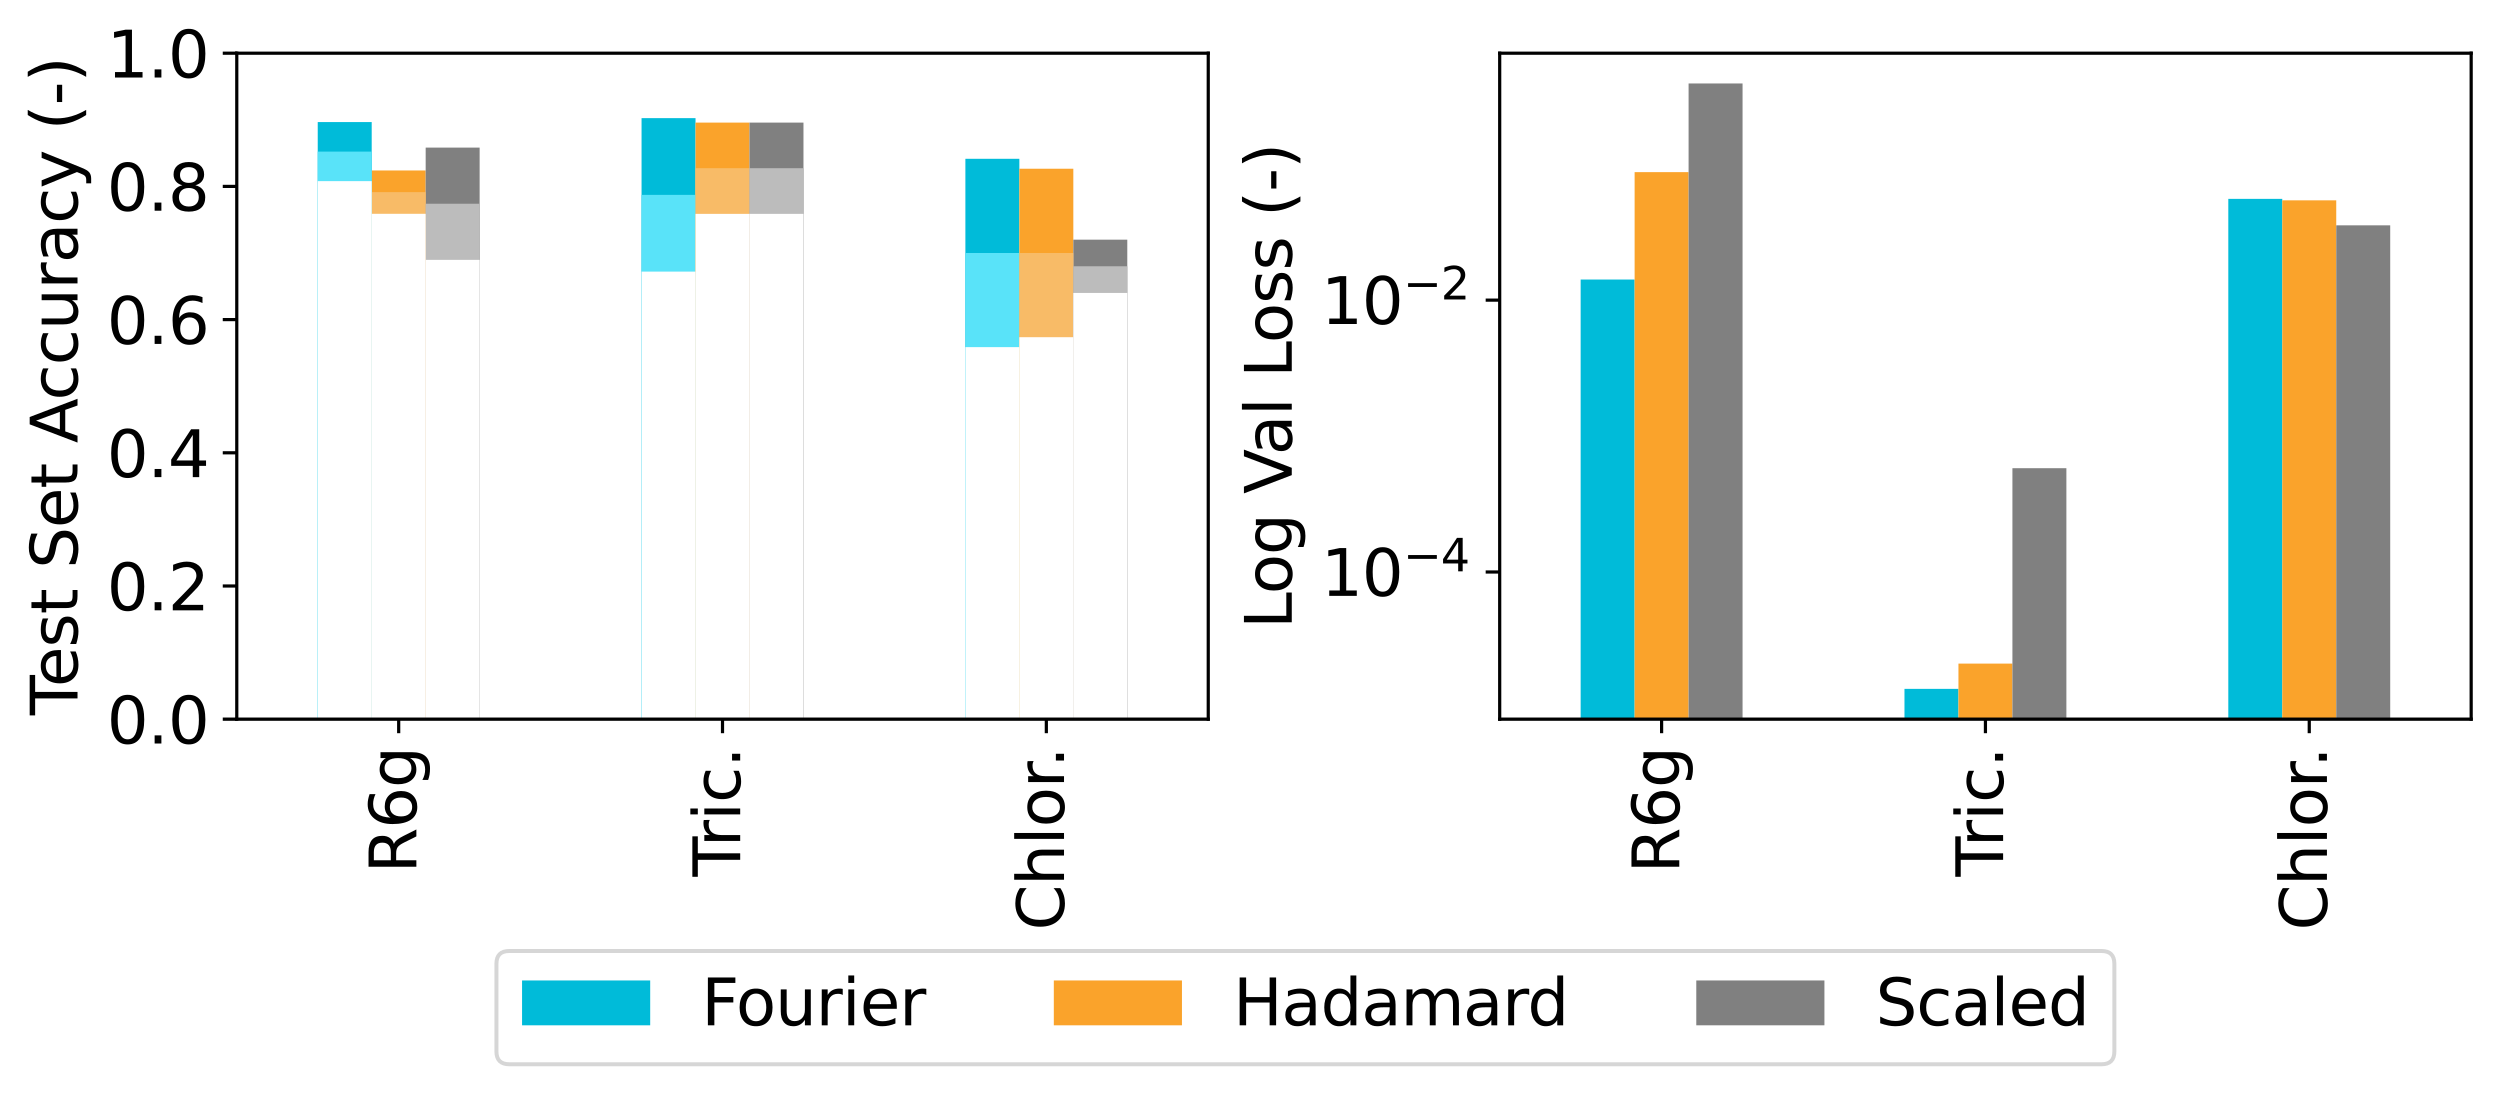 <?xml version="1.0" encoding="utf-8" standalone="no"?>
<!DOCTYPE svg PUBLIC "-//W3C//DTD SVG 1.1//EN"
  "http://www.w3.org/Graphics/SVG/1.1/DTD/svg11.dtd">
<svg xmlns:xlink="http://www.w3.org/1999/xlink" width="624.33pt" height="272.98pt" viewBox="0 0 624.33 272.98" xmlns="http://www.w3.org/2000/svg" version="1.1">
 <defs>
  <style type="text/css">*{stroke-linejoin: round; stroke-linecap: butt}</style>
 </defs>
 <g id="figure_1">
  <g id="patch_1">
   <path d="M 0 272.98 
L 624.33 272.98 
L 624.33 0 
L 0 0 
z
" style="fill: #ffffff"/>
  </g>
  <g id="axes_1">
   <g id="patch_2">
    <path d="M 59.13 179.599 
L 301.739 179.599 
L 301.739 13.279 
L 59.13 13.279 
z
" style="fill: #ffffff"/>
   </g>
   <g id="patch_3">
    <path d="M 79.347 179.599 
L 92.826 179.599 
L 92.826 30.491 
L 79.347 30.491 
z
" clip-path="url(#p7bac15ed14)" style="fill: #00bbd9"/>
   </g>
   <g id="patch_4">
    <path d="M 160.217 179.599 
L 173.695 179.599 
L 173.695 29.496 
L 160.217 29.496 
z
" clip-path="url(#p7bac15ed14)" style="fill: #00bbd9"/>
   </g>
   <g id="patch_5">
    <path d="M 241.087 179.599 
L 254.565 179.599 
L 254.565 39.654 
L 241.087 39.654 
z
" clip-path="url(#p7bac15ed14)" style="fill: #00bbd9"/>
   </g>
   <g id="patch_6">
    <path d="M 92.826 179.599 
L 106.304 179.599 
L 106.304 42.578 
L 92.826 42.578 
z
" clip-path="url(#p7bac15ed14)" style="fill: #faa32b"/>
   </g>
   <g id="patch_7">
    <path d="M 173.695 179.599 
L 187.173 179.599 
L 187.173 30.611 
L 173.695 30.611 
z
" clip-path="url(#p7bac15ed14)" style="fill: #faa32b"/>
   </g>
   <g id="patch_8">
    <path d="M 254.565 179.599 
L 268.043 179.599 
L 268.043 42.137 
L 254.565 42.137 
z
" clip-path="url(#p7bac15ed14)" style="fill: #faa32b"/>
   </g>
   <g id="patch_9">
    <path d="M 106.304 179.599 
L 119.782 179.599 
L 119.782 36.86 
L 106.304 36.86 
z
" clip-path="url(#p7bac15ed14)" style="fill: #808080"/>
   </g>
   <g id="patch_10">
    <path d="M 187.173 179.599 
L 200.652 179.599 
L 200.652 30.611 
L 187.173 30.611 
z
" clip-path="url(#p7bac15ed14)" style="fill: #808080"/>
   </g>
   <g id="patch_11">
    <path d="M 268.043 179.599 
L 281.521 179.599 
L 281.521 59.848 
L 268.043 59.848 
z
" clip-path="url(#p7bac15ed14)" style="fill: #808080"/>
   </g>
   <g id="patch_12">
    <path d="M 79.347 179.599 
L 92.826 179.599 
L 92.826 37.865 
L 79.347 37.865 
z
" clip-path="url(#p7bac15ed14)" style="fill: #59e3f9"/>
   </g>
   <g id="patch_13">
    <path d="M 160.217 179.599 
L 173.695 179.599 
L 173.695 48.66 
L 160.217 48.66 
z
" clip-path="url(#p7bac15ed14)" style="fill: #59e3f9"/>
   </g>
   <g id="patch_14">
    <path d="M 241.087 179.599 
L 254.565 179.599 
L 254.565 63.175 
L 241.087 63.175 
z
" clip-path="url(#p7bac15ed14)" style="fill: #59e3f9"/>
   </g>
   <g id="patch_15">
    <path d="M 92.826 179.599 
L 106.304 179.599 
L 106.304 47.989 
L 92.826 47.989 
z
" clip-path="url(#p7bac15ed14)" style="fill: #f8bb67"/>
   </g>
   <g id="patch_16">
    <path d="M 173.695 179.599 
L 187.173 179.599 
L 187.173 42.007 
L 173.695 42.007 
z
" clip-path="url(#p7bac15ed14)" style="fill: #f8bb67"/>
   </g>
   <g id="patch_17">
    <path d="M 254.565 179.599 
L 268.043 179.599 
L 268.043 63.175 
L 254.565 63.175 
z
" clip-path="url(#p7bac15ed14)" style="fill: #f8bb67"/>
   </g>
   <g id="patch_18">
    <path d="M 106.304 179.599 
L 119.782 179.599 
L 119.782 50.882 
L 106.304 50.882 
z
" clip-path="url(#p7bac15ed14)" style="fill: #bcbcbc"/>
   </g>
   <g id="patch_19">
    <path d="M 187.173 179.599 
L 200.652 179.599 
L 200.652 42.007 
L 187.173 42.007 
z
" clip-path="url(#p7bac15ed14)" style="fill: #bcbcbc"/>
   </g>
   <g id="patch_20">
    <path d="M 268.043 179.599 
L 281.521 179.599 
L 281.521 66.501 
L 268.043 66.501 
z
" clip-path="url(#p7bac15ed14)" style="fill: #bcbcbc"/>
   </g>
   <g id="patch_21">
    <path d="M 79.347 179.599 
L 92.826 179.599 
L 92.826 45.24 
L 79.347 45.24 
z
" clip-path="url(#p7bac15ed14)" style="fill: #ffffff"/>
   </g>
   <g id="patch_22">
    <path d="M 160.217 179.599 
L 173.695 179.599 
L 173.695 67.823 
L 160.217 67.823 
z
" clip-path="url(#p7bac15ed14)" style="fill: #ffffff"/>
   </g>
   <g id="patch_23">
    <path d="M 241.087 179.599 
L 254.565 179.599 
L 254.565 86.696 
L 241.087 86.696 
z
" clip-path="url(#p7bac15ed14)" style="fill: #ffffff"/>
   </g>
   <g id="patch_24">
    <path d="M 92.826 179.599 
L 106.304 179.599 
L 106.304 53.4 
L 92.826 53.4 
z
" clip-path="url(#p7bac15ed14)" style="fill: #ffffff"/>
   </g>
   <g id="patch_25">
    <path d="M 173.695 179.599 
L 187.173 179.599 
L 187.173 53.402 
L 173.695 53.402 
z
" clip-path="url(#p7bac15ed14)" style="fill: #ffffff"/>
   </g>
   <g id="patch_26">
    <path d="M 254.565 179.599 
L 268.043 179.599 
L 268.043 84.213 
L 254.565 84.213 
z
" clip-path="url(#p7bac15ed14)" style="fill: #ffffff"/>
   </g>
   <g id="patch_27">
    <path d="M 106.304 179.599 
L 119.782 179.599 
L 119.782 64.904 
L 106.304 64.904 
z
" clip-path="url(#p7bac15ed14)" style="fill: #ffffff"/>
   </g>
   <g id="patch_28">
    <path d="M 187.173 179.599 
L 200.652 179.599 
L 200.652 53.402 
L 187.173 53.402 
z
" clip-path="url(#p7bac15ed14)" style="fill: #ffffff"/>
   </g>
   <g id="patch_29">
    <path d="M 268.043 179.599 
L 281.521 179.599 
L 281.521 73.154 
L 268.043 73.154 
z
" clip-path="url(#p7bac15ed14)" style="fill: #ffffff"/>
   </g>
   <g id="matplotlib.axis_1">
    <g id="xtick_1">
     <g id="line2d_1">
      <defs>
       <path id="m45dcec3951" d="M 0 0 
L 0 3.5 
" style="stroke: #000000; stroke-width: 0.8"/>
      </defs>
      <g>
       <use xlink:href="#m45dcec3951" x="99.565" y="179.599" style="stroke: #000000; stroke-width: 0.8"/>
      </g>
     </g>
     <g id="text_1">
      <!-- R6g -->
      <g transform="translate(103.98 218.054)rotate(-90)scale(0.16 -0.16)">
       <defs>
        <path id="DejaVuSans-52" d="M 2841 2188 
Q 3044 2119 3236 1894 
Q 3428 1669 3622 1275 
L 4263 0 
L 3584 0 
L 2988 1197 
Q 2756 1666 2539 1819 
Q 2322 1972 1947 1972 
L 1259 1972 
L 1259 0 
L 628 0 
L 628 4666 
L 2053 4666 
Q 2853 4666 3247 4331 
Q 3641 3997 3641 3322 
Q 3641 2881 3436 2590 
Q 3231 2300 2841 2188 
z
M 1259 4147 
L 1259 2491 
L 2053 2491 
Q 2509 2491 2742 2702 
Q 2975 2913 2975 3322 
Q 2975 3731 2742 3939 
Q 2509 4147 2053 4147 
L 1259 4147 
z
" transform="scale(0.016)"/>
        <path id="DejaVuSans-36" d="M 2113 2584 
Q 1688 2584 1439 2293 
Q 1191 2003 1191 1497 
Q 1191 994 1439 701 
Q 1688 409 2113 409 
Q 2538 409 2786 701 
Q 3034 994 3034 1497 
Q 3034 2003 2786 2293 
Q 2538 2584 2113 2584 
z
M 3366 4563 
L 3366 3988 
Q 3128 4100 2886 4159 
Q 2644 4219 2406 4219 
Q 1781 4219 1451 3797 
Q 1122 3375 1075 2522 
Q 1259 2794 1537 2939 
Q 1816 3084 2150 3084 
Q 2853 3084 3261 2657 
Q 3669 2231 3669 1497 
Q 3669 778 3244 343 
Q 2819 -91 2113 -91 
Q 1303 -91 875 529 
Q 447 1150 447 2328 
Q 447 3434 972 4092 
Q 1497 4750 2381 4750 
Q 2619 4750 2861 4703 
Q 3103 4656 3366 4563 
z
" transform="scale(0.016)"/>
        <path id="DejaVuSans-67" d="M 2906 1791 
Q 2906 2416 2648 2759 
Q 2391 3103 1925 3103 
Q 1463 3103 1205 2759 
Q 947 2416 947 1791 
Q 947 1169 1205 825 
Q 1463 481 1925 481 
Q 2391 481 2648 825 
Q 2906 1169 2906 1791 
z
M 3481 434 
Q 3481 -459 3084 -895 
Q 2688 -1331 1869 -1331 
Q 1566 -1331 1297 -1286 
Q 1028 -1241 775 -1147 
L 775 -588 
Q 1028 -725 1275 -790 
Q 1522 -856 1778 -856 
Q 2344 -856 2625 -561 
Q 2906 -266 2906 331 
L 2906 616 
Q 2728 306 2450 153 
Q 2172 0 1784 0 
Q 1141 0 747 490 
Q 353 981 353 1791 
Q 353 2603 747 3093 
Q 1141 3584 1784 3584 
Q 2172 3584 2450 3431 
Q 2728 3278 2906 2969 
L 2906 3500 
L 3481 3500 
L 3481 434 
z
" transform="scale(0.016)"/>
       </defs>
       <use xlink:href="#DejaVuSans-52"/>
       <use xlink:href="#DejaVuSans-36" x="69.482"/>
       <use xlink:href="#DejaVuSans-67" x="133.105"/>
      </g>
     </g>
    </g>
    <g id="xtick_2">
     <g id="line2d_2">
      <g>
       <use xlink:href="#m45dcec3951" x="180.434" y="179.599" style="stroke: #000000; stroke-width: 0.8"/>
      </g>
     </g>
     <g id="text_2">
      <!-- Tric. -->
      <g transform="translate(184.849 218.916)rotate(-90)scale(0.16 -0.16)">
       <defs>
        <path id="DejaVuSans-54" d="M -19 4666 
L 3928 4666 
L 3928 4134 
L 2272 4134 
L 2272 0 
L 1638 0 
L 1638 4134 
L -19 4134 
L -19 4666 
z
" transform="scale(0.016)"/>
        <path id="DejaVuSans-72" d="M 2631 2963 
Q 2534 3019 2420 3045 
Q 2306 3072 2169 3072 
Q 1681 3072 1420 2755 
Q 1159 2438 1159 1844 
L 1159 0 
L 581 0 
L 581 3500 
L 1159 3500 
L 1159 2956 
Q 1341 3275 1631 3429 
Q 1922 3584 2338 3584 
Q 2397 3584 2469 3576 
Q 2541 3569 2628 3553 
L 2631 2963 
z
" transform="scale(0.016)"/>
        <path id="DejaVuSans-69" d="M 603 3500 
L 1178 3500 
L 1178 0 
L 603 0 
L 603 3500 
z
M 603 4863 
L 1178 4863 
L 1178 4134 
L 603 4134 
L 603 4863 
z
" transform="scale(0.016)"/>
        <path id="DejaVuSans-63" d="M 3122 3366 
L 3122 2828 
Q 2878 2963 2633 3030 
Q 2388 3097 2138 3097 
Q 1578 3097 1268 2742 
Q 959 2388 959 1747 
Q 959 1106 1268 751 
Q 1578 397 2138 397 
Q 2388 397 2633 464 
Q 2878 531 3122 666 
L 3122 134 
Q 2881 22 2623 -34 
Q 2366 -91 2075 -91 
Q 1284 -91 818 406 
Q 353 903 353 1747 
Q 353 2603 823 3093 
Q 1294 3584 2113 3584 
Q 2378 3584 2631 3529 
Q 2884 3475 3122 3366 
z
" transform="scale(0.016)"/>
        <path id="DejaVuSans-2e" d="M 684 794 
L 1344 794 
L 1344 0 
L 684 0 
L 684 794 
z
" transform="scale(0.016)"/>
       </defs>
       <use xlink:href="#DejaVuSans-54"/>
       <use xlink:href="#DejaVuSans-72" x="46.334"/>
       <use xlink:href="#DejaVuSans-69" x="87.447"/>
       <use xlink:href="#DejaVuSans-63" x="115.23"/>
       <use xlink:href="#DejaVuSans-2e" x="170.211"/>
      </g>
     </g>
    </g>
    <g id="xtick_3">
     <g id="line2d_3">
      <g>
       <use xlink:href="#m45dcec3951" x="261.304" y="179.599" style="stroke: #000000; stroke-width: 0.8"/>
      </g>
     </g>
     <g id="text_3">
      <!-- Chlor. -->
      <g transform="translate(265.719 232.349)rotate(-90)scale(0.16 -0.16)">
       <defs>
        <path id="DejaVuSans-43" d="M 4122 4306 
L 4122 3641 
Q 3803 3938 3442 4084 
Q 3081 4231 2675 4231 
Q 1875 4231 1450 3742 
Q 1025 3253 1025 2328 
Q 1025 1406 1450 917 
Q 1875 428 2675 428 
Q 3081 428 3442 575 
Q 3803 722 4122 1019 
L 4122 359 
Q 3791 134 3420 21 
Q 3050 -91 2638 -91 
Q 1578 -91 968 557 
Q 359 1206 359 2328 
Q 359 3453 968 4101 
Q 1578 4750 2638 4750 
Q 3056 4750 3426 4639 
Q 3797 4528 4122 4306 
z
" transform="scale(0.016)"/>
        <path id="DejaVuSans-68" d="M 3513 2113 
L 3513 0 
L 2938 0 
L 2938 2094 
Q 2938 2591 2744 2837 
Q 2550 3084 2163 3084 
Q 1697 3084 1428 2787 
Q 1159 2491 1159 1978 
L 1159 0 
L 581 0 
L 581 4863 
L 1159 4863 
L 1159 2956 
Q 1366 3272 1645 3428 
Q 1925 3584 2291 3584 
Q 2894 3584 3203 3211 
Q 3513 2838 3513 2113 
z
" transform="scale(0.016)"/>
        <path id="DejaVuSans-6c" d="M 603 4863 
L 1178 4863 
L 1178 0 
L 603 0 
L 603 4863 
z
" transform="scale(0.016)"/>
        <path id="DejaVuSans-6f" d="M 1959 3097 
Q 1497 3097 1228 2736 
Q 959 2375 959 1747 
Q 959 1119 1226 758 
Q 1494 397 1959 397 
Q 2419 397 2687 759 
Q 2956 1122 2956 1747 
Q 2956 2369 2687 2733 
Q 2419 3097 1959 3097 
z
M 1959 3584 
Q 2709 3584 3137 3096 
Q 3566 2609 3566 1747 
Q 3566 888 3137 398 
Q 2709 -91 1959 -91 
Q 1206 -91 779 398 
Q 353 888 353 1747 
Q 353 2609 779 3096 
Q 1206 3584 1959 3584 
z
" transform="scale(0.016)"/>
       </defs>
       <use xlink:href="#DejaVuSans-43"/>
       <use xlink:href="#DejaVuSans-68" x="69.824"/>
       <use xlink:href="#DejaVuSans-6c" x="133.203"/>
       <use xlink:href="#DejaVuSans-6f" x="160.986"/>
       <use xlink:href="#DejaVuSans-72" x="222.168"/>
       <use xlink:href="#DejaVuSans-2e" x="254.156"/>
      </g>
     </g>
    </g>
   </g>
   <g id="matplotlib.axis_2">
    <g id="ytick_1">
     <g id="line2d_4">
      <defs>
       <path id="m6659c59b46" d="M 0 0 
L -3.5 0 
" style="stroke: #000000; stroke-width: 0.8"/>
      </defs>
      <g>
       <use xlink:href="#m6659c59b46" x="59.13" y="179.599" style="stroke: #000000; stroke-width: 0.8"/>
      </g>
     </g>
     <g id="text_4">
      <!-- 0.0 -->
      <g transform="translate(26.685 185.678)scale(0.16 -0.16)">
       <defs>
        <path id="DejaVuSans-30" d="M 2034 4250 
Q 1547 4250 1301 3770 
Q 1056 3291 1056 2328 
Q 1056 1369 1301 889 
Q 1547 409 2034 409 
Q 2525 409 2770 889 
Q 3016 1369 3016 2328 
Q 3016 3291 2770 3770 
Q 2525 4250 2034 4250 
z
M 2034 4750 
Q 2819 4750 3233 4129 
Q 3647 3509 3647 2328 
Q 3647 1150 3233 529 
Q 2819 -91 2034 -91 
Q 1250 -91 836 529 
Q 422 1150 422 2328 
Q 422 3509 836 4129 
Q 1250 4750 2034 4750 
z
" transform="scale(0.016)"/>
       </defs>
       <use xlink:href="#DejaVuSans-30"/>
       <use xlink:href="#DejaVuSans-2e" x="63.623"/>
       <use xlink:href="#DejaVuSans-30" x="95.41"/>
      </g>
     </g>
    </g>
    <g id="ytick_2">
     <g id="line2d_5">
      <g>
       <use xlink:href="#m6659c59b46" x="59.13" y="146.335" style="stroke: #000000; stroke-width: 0.8"/>
      </g>
     </g>
     <g id="text_5">
      <!-- 0.2 -->
      <g transform="translate(26.685 152.413)scale(0.16 -0.16)">
       <defs>
        <path id="DejaVuSans-32" d="M 1228 531 
L 3431 531 
L 3431 0 
L 469 0 
L 469 531 
Q 828 903 1448 1529 
Q 2069 2156 2228 2338 
Q 2531 2678 2651 2914 
Q 2772 3150 2772 3378 
Q 2772 3750 2511 3984 
Q 2250 4219 1831 4219 
Q 1534 4219 1204 4116 
Q 875 4013 500 3803 
L 500 4441 
Q 881 4594 1212 4672 
Q 1544 4750 1819 4750 
Q 2544 4750 2975 4387 
Q 3406 4025 3406 3419 
Q 3406 3131 3298 2873 
Q 3191 2616 2906 2266 
Q 2828 2175 2409 1742 
Q 1991 1309 1228 531 
z
" transform="scale(0.016)"/>
       </defs>
       <use xlink:href="#DejaVuSans-30"/>
       <use xlink:href="#DejaVuSans-2e" x="63.623"/>
       <use xlink:href="#DejaVuSans-32" x="95.41"/>
      </g>
     </g>
    </g>
    <g id="ytick_3">
     <g id="line2d_6">
      <g>
       <use xlink:href="#m6659c59b46" x="59.13" y="113.071" style="stroke: #000000; stroke-width: 0.8"/>
      </g>
     </g>
     <g id="text_6">
      <!-- 0.4 -->
      <g transform="translate(26.685 119.15)scale(0.16 -0.16)">
       <defs>
        <path id="DejaVuSans-34" d="M 2419 4116 
L 825 1625 
L 2419 1625 
L 2419 4116 
z
M 2253 4666 
L 3047 4666 
L 3047 1625 
L 3713 1625 
L 3713 1100 
L 3047 1100 
L 3047 0 
L 2419 0 
L 2419 1100 
L 313 1100 
L 313 1709 
L 2253 4666 
z
" transform="scale(0.016)"/>
       </defs>
       <use xlink:href="#DejaVuSans-30"/>
       <use xlink:href="#DejaVuSans-2e" x="63.623"/>
       <use xlink:href="#DejaVuSans-34" x="95.41"/>
      </g>
     </g>
    </g>
    <g id="ytick_4">
     <g id="line2d_7">
      <g>
       <use xlink:href="#m6659c59b46" x="59.13" y="79.807" style="stroke: #000000; stroke-width: 0.8"/>
      </g>
     </g>
     <g id="text_7">
      <!-- 0.6 -->
      <g transform="translate(26.685 85.885)scale(0.16 -0.16)">
       <use xlink:href="#DejaVuSans-30"/>
       <use xlink:href="#DejaVuSans-2e" x="63.623"/>
       <use xlink:href="#DejaVuSans-36" x="95.41"/>
      </g>
     </g>
    </g>
    <g id="ytick_5">
     <g id="line2d_8">
      <g>
       <use xlink:href="#m6659c59b46" x="59.13" y="46.543" style="stroke: #000000; stroke-width: 0.8"/>
      </g>
     </g>
     <g id="text_8">
      <!-- 0.8 -->
      <g transform="translate(26.685 52.621)scale(0.16 -0.16)">
       <defs>
        <path id="DejaVuSans-38" d="M 2034 2216 
Q 1584 2216 1326 1975 
Q 1069 1734 1069 1313 
Q 1069 891 1326 650 
Q 1584 409 2034 409 
Q 2484 409 2743 651 
Q 3003 894 3003 1313 
Q 3003 1734 2745 1975 
Q 2488 2216 2034 2216 
z
M 1403 2484 
Q 997 2584 770 2862 
Q 544 3141 544 3541 
Q 544 4100 942 4425 
Q 1341 4750 2034 4750 
Q 2731 4750 3128 4425 
Q 3525 4100 3525 3541 
Q 3525 3141 3298 2862 
Q 3072 2584 2669 2484 
Q 3125 2378 3379 2068 
Q 3634 1759 3634 1313 
Q 3634 634 3220 271 
Q 2806 -91 2034 -91 
Q 1263 -91 848 271 
Q 434 634 434 1313 
Q 434 1759 690 2068 
Q 947 2378 1403 2484 
z
M 1172 3481 
Q 1172 3119 1398 2916 
Q 1625 2713 2034 2713 
Q 2441 2713 2670 2916 
Q 2900 3119 2900 3481 
Q 2900 3844 2670 4047 
Q 2441 4250 2034 4250 
Q 1625 4250 1398 4047 
Q 1172 3844 1172 3481 
z
" transform="scale(0.016)"/>
       </defs>
       <use xlink:href="#DejaVuSans-30"/>
       <use xlink:href="#DejaVuSans-2e" x="63.623"/>
       <use xlink:href="#DejaVuSans-38" x="95.41"/>
      </g>
     </g>
    </g>
    <g id="ytick_6">
     <g id="line2d_9">
      <g>
       <use xlink:href="#m6659c59b46" x="59.13" y="13.279" style="stroke: #000000; stroke-width: 0.8"/>
      </g>
     </g>
     <g id="text_9">
      <!-- 1.0 -->
      <g transform="translate(26.685 19.358)scale(0.16 -0.16)">
       <defs>
        <path id="DejaVuSans-31" d="M 794 531 
L 1825 531 
L 1825 4091 
L 703 3866 
L 703 4441 
L 1819 4666 
L 2450 4666 
L 2450 531 
L 3481 531 
L 3481 0 
L 794 0 
L 794 531 
z
" transform="scale(0.016)"/>
       </defs>
       <use xlink:href="#DejaVuSans-31"/>
       <use xlink:href="#DejaVuSans-2e" x="63.623"/>
       <use xlink:href="#DejaVuSans-30" x="95.41"/>
      </g>
     </g>
    </g>
    <g id="text_10">
     <!-- Test Set Accuracy (-) -->
     <g transform="translate(19.358 178.61)rotate(-90)scale(0.16 -0.16)">
      <defs>
       <path id="DejaVuSans-65" d="M 3597 1894 
L 3597 1613 
L 953 1613 
Q 991 1019 1311 708 
Q 1631 397 2203 397 
Q 2534 397 2845 478 
Q 3156 559 3463 722 
L 3463 178 
Q 3153 47 2828 -22 
Q 2503 -91 2169 -91 
Q 1331 -91 842 396 
Q 353 884 353 1716 
Q 353 2575 817 3079 
Q 1281 3584 2069 3584 
Q 2775 3584 3186 3129 
Q 3597 2675 3597 1894 
z
M 3022 2063 
Q 3016 2534 2758 2815 
Q 2500 3097 2075 3097 
Q 1594 3097 1305 2825 
Q 1016 2553 972 2059 
L 3022 2063 
z
" transform="scale(0.016)"/>
       <path id="DejaVuSans-73" d="M 2834 3397 
L 2834 2853 
Q 2591 2978 2328 3040 
Q 2066 3103 1784 3103 
Q 1356 3103 1142 2972 
Q 928 2841 928 2578 
Q 928 2378 1081 2264 
Q 1234 2150 1697 2047 
L 1894 2003 
Q 2506 1872 2764 1633 
Q 3022 1394 3022 966 
Q 3022 478 2636 193 
Q 2250 -91 1575 -91 
Q 1294 -91 989 -36 
Q 684 19 347 128 
L 347 722 
Q 666 556 975 473 
Q 1284 391 1588 391 
Q 1994 391 2212 530 
Q 2431 669 2431 922 
Q 2431 1156 2273 1281 
Q 2116 1406 1581 1522 
L 1381 1569 
Q 847 1681 609 1914 
Q 372 2147 372 2553 
Q 372 3047 722 3315 
Q 1072 3584 1716 3584 
Q 2034 3584 2315 3537 
Q 2597 3491 2834 3397 
z
" transform="scale(0.016)"/>
       <path id="DejaVuSans-74" d="M 1172 4494 
L 1172 3500 
L 2356 3500 
L 2356 3053 
L 1172 3053 
L 1172 1153 
Q 1172 725 1289 603 
Q 1406 481 1766 481 
L 2356 481 
L 2356 0 
L 1766 0 
Q 1100 0 847 248 
Q 594 497 594 1153 
L 594 3053 
L 172 3053 
L 172 3500 
L 594 3500 
L 594 4494 
L 1172 4494 
z
" transform="scale(0.016)"/>
       <path id="DejaVuSans-20" transform="scale(0.016)"/>
       <path id="DejaVuSans-53" d="M 3425 4513 
L 3425 3897 
Q 3066 4069 2747 4153 
Q 2428 4238 2131 4238 
Q 1616 4238 1336 4038 
Q 1056 3838 1056 3469 
Q 1056 3159 1242 3001 
Q 1428 2844 1947 2747 
L 2328 2669 
Q 3034 2534 3370 2195 
Q 3706 1856 3706 1288 
Q 3706 609 3251 259 
Q 2797 -91 1919 -91 
Q 1588 -91 1214 -16 
Q 841 59 441 206 
L 441 856 
Q 825 641 1194 531 
Q 1563 422 1919 422 
Q 2459 422 2753 634 
Q 3047 847 3047 1241 
Q 3047 1584 2836 1778 
Q 2625 1972 2144 2069 
L 1759 2144 
Q 1053 2284 737 2584 
Q 422 2884 422 3419 
Q 422 4038 858 4394 
Q 1294 4750 2059 4750 
Q 2388 4750 2728 4690 
Q 3069 4631 3425 4513 
z
" transform="scale(0.016)"/>
       <path id="DejaVuSans-41" d="M 2188 4044 
L 1331 1722 
L 3047 1722 
L 2188 4044 
z
M 1831 4666 
L 2547 4666 
L 4325 0 
L 3669 0 
L 3244 1197 
L 1141 1197 
L 716 0 
L 50 0 
L 1831 4666 
z
" transform="scale(0.016)"/>
       <path id="DejaVuSans-75" d="M 544 1381 
L 544 3500 
L 1119 3500 
L 1119 1403 
Q 1119 906 1312 657 
Q 1506 409 1894 409 
Q 2359 409 2629 706 
Q 2900 1003 2900 1516 
L 2900 3500 
L 3475 3500 
L 3475 0 
L 2900 0 
L 2900 538 
Q 2691 219 2414 64 
Q 2138 -91 1772 -91 
Q 1169 -91 856 284 
Q 544 659 544 1381 
z
M 1991 3584 
L 1991 3584 
z
" transform="scale(0.016)"/>
       <path id="DejaVuSans-61" d="M 2194 1759 
Q 1497 1759 1228 1600 
Q 959 1441 959 1056 
Q 959 750 1161 570 
Q 1363 391 1709 391 
Q 2188 391 2477 730 
Q 2766 1069 2766 1631 
L 2766 1759 
L 2194 1759 
z
M 3341 1997 
L 3341 0 
L 2766 0 
L 2766 531 
Q 2569 213 2275 61 
Q 1981 -91 1556 -91 
Q 1019 -91 701 211 
Q 384 513 384 1019 
Q 384 1609 779 1909 
Q 1175 2209 1959 2209 
L 2766 2209 
L 2766 2266 
Q 2766 2663 2505 2880 
Q 2244 3097 1772 3097 
Q 1472 3097 1187 3025 
Q 903 2953 641 2809 
L 641 3341 
Q 956 3463 1253 3523 
Q 1550 3584 1831 3584 
Q 2591 3584 2966 3190 
Q 3341 2797 3341 1997 
z
" transform="scale(0.016)"/>
       <path id="DejaVuSans-79" d="M 2059 -325 
Q 1816 -950 1584 -1140 
Q 1353 -1331 966 -1331 
L 506 -1331 
L 506 -850 
L 844 -850 
Q 1081 -850 1212 -737 
Q 1344 -625 1503 -206 
L 1606 56 
L 191 3500 
L 800 3500 
L 1894 763 
L 2988 3500 
L 3597 3500 
L 2059 -325 
z
" transform="scale(0.016)"/>
       <path id="DejaVuSans-28" d="M 1984 4856 
Q 1566 4138 1362 3434 
Q 1159 2731 1159 2009 
Q 1159 1288 1364 580 
Q 1569 -128 1984 -844 
L 1484 -844 
Q 1016 -109 783 600 
Q 550 1309 550 2009 
Q 550 2706 781 3412 
Q 1013 4119 1484 4856 
L 1984 4856 
z
" transform="scale(0.016)"/>
       <path id="DejaVuSans-2d" d="M 313 2009 
L 1997 2009 
L 1997 1497 
L 313 1497 
L 313 2009 
z
" transform="scale(0.016)"/>
       <path id="DejaVuSans-29" d="M 513 4856 
L 1013 4856 
Q 1481 4119 1714 3412 
Q 1947 2706 1947 2009 
Q 1947 1309 1714 600 
Q 1481 -109 1013 -844 
L 513 -844 
Q 928 -128 1133 580 
Q 1338 1288 1338 2009 
Q 1338 2731 1133 3434 
Q 928 4138 513 4856 
z
" transform="scale(0.016)"/>
      </defs>
      <use xlink:href="#DejaVuSans-54"/>
      <use xlink:href="#DejaVuSans-65" x="44.084"/>
      <use xlink:href="#DejaVuSans-73" x="105.607"/>
      <use xlink:href="#DejaVuSans-74" x="157.707"/>
      <use xlink:href="#DejaVuSans-20" x="196.916"/>
      <use xlink:href="#DejaVuSans-53" x="228.703"/>
      <use xlink:href="#DejaVuSans-65" x="292.18"/>
      <use xlink:href="#DejaVuSans-74" x="353.703"/>
      <use xlink:href="#DejaVuSans-20" x="392.912"/>
      <use xlink:href="#DejaVuSans-41" x="424.699"/>
      <use xlink:href="#DejaVuSans-63" x="491.357"/>
      <use xlink:href="#DejaVuSans-63" x="546.338"/>
      <use xlink:href="#DejaVuSans-75" x="601.318"/>
      <use xlink:href="#DejaVuSans-72" x="664.697"/>
      <use xlink:href="#DejaVuSans-61" x="705.811"/>
      <use xlink:href="#DejaVuSans-63" x="767.09"/>
      <use xlink:href="#DejaVuSans-79" x="822.07"/>
      <use xlink:href="#DejaVuSans-20" x="881.25"/>
      <use xlink:href="#DejaVuSans-28" x="913.037"/>
      <use xlink:href="#DejaVuSans-2d" x="952.051"/>
      <use xlink:href="#DejaVuSans-29" x="988.135"/>
     </g>
    </g>
   </g>
   <g id="patch_30">
    <path d="M 59.13 179.599 
L 59.13 13.279 
" style="fill: none; stroke: #000000; stroke-width: 0.8; stroke-linejoin: miter; stroke-linecap: square"/>
   </g>
   <g id="patch_31">
    <path d="M 301.739 179.599 
L 301.739 13.279 
" style="fill: none; stroke: #000000; stroke-width: 0.8; stroke-linejoin: miter; stroke-linecap: square"/>
   </g>
   <g id="patch_32">
    <path d="M 59.13 179.599 
L 301.739 179.599 
" style="fill: none; stroke: #000000; stroke-width: 0.8; stroke-linejoin: miter; stroke-linecap: square"/>
   </g>
   <g id="patch_33">
    <path d="M 59.13 13.279 
L 301.739 13.279 
" style="fill: none; stroke: #000000; stroke-width: 0.8; stroke-linejoin: miter; stroke-linecap: square"/>
   </g>
  </g>
  <g id="axes_2">
   <g id="patch_34">
    <path d="M 374.521 179.599 
L 617.13 179.599 
L 617.13 13.279 
L 374.521 13.279 
z
" style="fill: #ffffff"/>
   </g>
   <g id="patch_35">
    <path d="M 394.739 33950.645 
L 408.217 33950.645 
L 408.217 69.811 
L 394.739 69.811 
z
" clip-path="url(#pf313627f29)" style="fill: #00bbd9"/>
   </g>
   <g id="patch_36">
    <path d="M 475.608 33950.645 
L 489.087 33950.645 
L 489.087 172.039 
L 475.608 172.039 
z
" clip-path="url(#pf313627f29)" style="fill: #00bbd9"/>
   </g>
   <g id="patch_37">
    <path d="M 556.478 33950.645 
L 569.956 33950.645 
L 569.956 49.664 
L 556.478 49.664 
z
" clip-path="url(#pf313627f29)" style="fill: #00bbd9"/>
   </g>
   <g id="patch_38">
    <path d="M 408.217 33950.645 
L 421.695 33950.645 
L 421.695 42.989 
L 408.217 42.989 
z
" clip-path="url(#pf313627f29)" style="fill: #faa32b"/>
   </g>
   <g id="patch_39">
    <path d="M 489.087 33950.645 
L 502.565 33950.645 
L 502.565 165.73 
L 489.087 165.73 
z
" clip-path="url(#pf313627f29)" style="fill: #faa32b"/>
   </g>
   <g id="patch_40">
    <path d="M 569.956 33950.645 
L 583.434 33950.645 
L 583.434 50.022 
L 569.956 50.022 
z
" clip-path="url(#pf313627f29)" style="fill: #faa32b"/>
   </g>
   <g id="patch_41">
    <path d="M 421.695 33950.645 
L 435.173 33950.645 
L 435.173 20.839 
L 421.695 20.839 
z
" clip-path="url(#pf313627f29)" style="fill: #808080"/>
   </g>
   <g id="patch_42">
    <path d="M 502.565 33950.645 
L 516.043 33950.645 
L 516.043 116.923 
L 502.565 116.923 
z
" clip-path="url(#pf313627f29)" style="fill: #808080"/>
   </g>
   <g id="patch_43">
    <path d="M 583.434 33950.645 
L 596.913 33950.645 
L 596.913 56.268 
L 583.434 56.268 
z
" clip-path="url(#pf313627f29)" style="fill: #808080"/>
   </g>
   <g id="matplotlib.axis_3">
    <g id="xtick_4">
     <g id="line2d_10">
      <g>
       <use xlink:href="#m45dcec3951" x="414.956" y="179.599" style="stroke: #000000; stroke-width: 0.8"/>
      </g>
     </g>
     <g id="text_11">
      <!-- R6g -->
      <g transform="translate(419.371 218.054)rotate(-90)scale(0.16 -0.16)">
       <use xlink:href="#DejaVuSans-52"/>
       <use xlink:href="#DejaVuSans-36" x="69.482"/>
       <use xlink:href="#DejaVuSans-67" x="133.105"/>
      </g>
     </g>
    </g>
    <g id="xtick_5">
     <g id="line2d_11">
      <g>
       <use xlink:href="#m45dcec3951" x="495.826" y="179.599" style="stroke: #000000; stroke-width: 0.8"/>
      </g>
     </g>
     <g id="text_12">
      <!-- Tric. -->
      <g transform="translate(500.241 218.916)rotate(-90)scale(0.16 -0.16)">
       <use xlink:href="#DejaVuSans-54"/>
       <use xlink:href="#DejaVuSans-72" x="46.334"/>
       <use xlink:href="#DejaVuSans-69" x="87.447"/>
       <use xlink:href="#DejaVuSans-63" x="115.23"/>
       <use xlink:href="#DejaVuSans-2e" x="170.211"/>
      </g>
     </g>
    </g>
    <g id="xtick_6">
     <g id="line2d_12">
      <g>
       <use xlink:href="#m45dcec3951" x="576.695" y="179.599" style="stroke: #000000; stroke-width: 0.8"/>
      </g>
     </g>
     <g id="text_13">
      <!-- Chlor. -->
      <g transform="translate(581.11 232.349)rotate(-90)scale(0.16 -0.16)">
       <use xlink:href="#DejaVuSans-43"/>
       <use xlink:href="#DejaVuSans-68" x="69.824"/>
       <use xlink:href="#DejaVuSans-6c" x="133.203"/>
       <use xlink:href="#DejaVuSans-6f" x="160.986"/>
       <use xlink:href="#DejaVuSans-72" x="222.168"/>
       <use xlink:href="#DejaVuSans-2e" x="254.156"/>
      </g>
     </g>
    </g>
   </g>
   <g id="matplotlib.axis_4">
    <g id="ytick_7">
     <g id="line2d_13">
      <g>
       <use xlink:href="#m6659c59b46" x="374.521" y="142.841" style="stroke: #000000; stroke-width: 0.8"/>
      </g>
     </g>
     <g id="text_14">
      <!-- $\mathdefault{10^{-4}}$ -->
      <g transform="translate(329.921 148.92)scale(0.16 -0.16)">
       <defs>
        <path id="DejaVuSans-2212" d="M 678 2272 
L 4684 2272 
L 4684 1741 
L 678 1741 
L 678 2272 
z
" transform="scale(0.016)"/>
       </defs>
       <use xlink:href="#DejaVuSans-31" transform="translate(0 0.684)"/>
       <use xlink:href="#DejaVuSans-30" transform="translate(63.623 0.684)"/>
       <use xlink:href="#DejaVuSans-2212" transform="translate(128.203 38.966)scale(0.7)"/>
       <use xlink:href="#DejaVuSans-34" transform="translate(186.855 38.966)scale(0.7)"/>
      </g>
     </g>
    </g>
    <g id="ytick_8">
     <g id="line2d_14">
      <g>
       <use xlink:href="#m6659c59b46" x="374.521" y="74.954" style="stroke: #000000; stroke-width: 0.8"/>
      </g>
     </g>
     <g id="text_15">
      <!-- $\mathdefault{10^{-2}}$ -->
      <g transform="translate(329.921 81.033)scale(0.16 -0.16)">
       <use xlink:href="#DejaVuSans-31" transform="translate(0 0.766)"/>
       <use xlink:href="#DejaVuSans-30" transform="translate(63.623 0.766)"/>
       <use xlink:href="#DejaVuSans-2212" transform="translate(128.203 39.047)scale(0.7)"/>
       <use xlink:href="#DejaVuSans-32" transform="translate(186.855 39.047)scale(0.7)"/>
      </g>
     </g>
    </g>
    <g id="text_16">
     <!-- Log Val Loss (-) -->
     <g transform="translate(322.594 157.011)rotate(-90)scale(0.16 -0.16)">
      <defs>
       <path id="DejaVuSans-4c" d="M 628 4666 
L 1259 4666 
L 1259 531 
L 3531 531 
L 3531 0 
L 628 0 
L 628 4666 
z
" transform="scale(0.016)"/>
       <path id="DejaVuSans-56" d="M 1831 0 
L 50 4666 
L 709 4666 
L 2188 738 
L 3669 4666 
L 4325 4666 
L 2547 0 
L 1831 0 
z
" transform="scale(0.016)"/>
      </defs>
      <use xlink:href="#DejaVuSans-4c"/>
      <use xlink:href="#DejaVuSans-6f" x="53.963"/>
      <use xlink:href="#DejaVuSans-67" x="115.145"/>
      <use xlink:href="#DejaVuSans-20" x="178.621"/>
      <use xlink:href="#DejaVuSans-56" x="210.408"/>
      <use xlink:href="#DejaVuSans-61" x="271.066"/>
      <use xlink:href="#DejaVuSans-6c" x="332.346"/>
      <use xlink:href="#DejaVuSans-20" x="360.129"/>
      <use xlink:href="#DejaVuSans-4c" x="391.916"/>
      <use xlink:href="#DejaVuSans-6f" x="445.879"/>
      <use xlink:href="#DejaVuSans-73" x="507.061"/>
      <use xlink:href="#DejaVuSans-73" x="559.16"/>
      <use xlink:href="#DejaVuSans-20" x="611.26"/>
      <use xlink:href="#DejaVuSans-28" x="643.047"/>
      <use xlink:href="#DejaVuSans-2d" x="682.061"/>
      <use xlink:href="#DejaVuSans-29" x="718.145"/>
     </g>
    </g>
   </g>
   <g id="patch_44">
    <path d="M 374.521 179.599 
L 374.521 13.279 
" style="fill: none; stroke: #000000; stroke-width: 0.8; stroke-linejoin: miter; stroke-linecap: square"/>
   </g>
   <g id="patch_45">
    <path d="M 617.13 179.599 
L 617.13 13.279 
" style="fill: none; stroke: #000000; stroke-width: 0.8; stroke-linejoin: miter; stroke-linecap: square"/>
   </g>
   <g id="patch_46">
    <path d="M 374.521 179.599 
L 617.13 179.599 
" style="fill: none; stroke: #000000; stroke-width: 0.8; stroke-linejoin: miter; stroke-linecap: square"/>
   </g>
   <g id="patch_47">
    <path d="M 374.521 13.279 
L 617.13 13.279 
" style="fill: none; stroke: #000000; stroke-width: 0.8; stroke-linejoin: miter; stroke-linecap: square"/>
   </g>
   <g id="legend_1">
    <g id="patch_48">
     <path d="M 127.175 265.78 
L 524.825 265.78 
Q 528.025 265.78 528.025 262.58 
L 528.025 240.695 
Q 528.025 237.495 524.825 237.495 
L 127.175 237.495 
Q 123.975 237.495 123.975 240.695 
L 123.975 262.58 
Q 123.975 265.78 127.175 265.78 
z
" style="fill: #ffffff; opacity: 0.8; stroke: #cccccc; stroke-linejoin: miter"/>
    </g>
    <g id="patch_49">
     <path d="M 130.375 256.052 
L 162.375 256.052 
L 162.375 244.852 
L 130.375 244.852 
z
" style="fill: #00bbd9"/>
    </g>
    <g id="text_17">
     <!-- Fourier -->
     <g transform="translate(175.175 256.052)scale(0.16 -0.16)">
      <defs>
       <path id="DejaVuSans-46" d="M 628 4666 
L 3309 4666 
L 3309 4134 
L 1259 4134 
L 1259 2759 
L 3109 2759 
L 3109 2228 
L 1259 2228 
L 1259 0 
L 628 0 
L 628 4666 
z
" transform="scale(0.016)"/>
      </defs>
      <use xlink:href="#DejaVuSans-46"/>
      <use xlink:href="#DejaVuSans-6f" x="53.895"/>
      <use xlink:href="#DejaVuSans-75" x="115.076"/>
      <use xlink:href="#DejaVuSans-72" x="178.455"/>
      <use xlink:href="#DejaVuSans-69" x="219.568"/>
      <use xlink:href="#DejaVuSans-65" x="247.352"/>
      <use xlink:href="#DejaVuSans-72" x="308.875"/>
     </g>
    </g>
    <g id="patch_50">
     <path d="M 263.172 256.052 
L 295.172 256.052 
L 295.172 244.852 
L 263.172 244.852 
z
" style="fill: #faa32b"/>
    </g>
    <g id="text_18">
     <!-- Hadamard -->
     <g transform="translate(307.972 256.052)scale(0.16 -0.16)">
      <defs>
       <path id="DejaVuSans-48" d="M 628 4666 
L 1259 4666 
L 1259 2753 
L 3553 2753 
L 3553 4666 
L 4184 4666 
L 4184 0 
L 3553 0 
L 3553 2222 
L 1259 2222 
L 1259 0 
L 628 0 
L 628 4666 
z
" transform="scale(0.016)"/>
       <path id="DejaVuSans-64" d="M 2906 2969 
L 2906 4863 
L 3481 4863 
L 3481 0 
L 2906 0 
L 2906 525 
Q 2725 213 2448 61 
Q 2172 -91 1784 -91 
Q 1150 -91 751 415 
Q 353 922 353 1747 
Q 353 2572 751 3078 
Q 1150 3584 1784 3584 
Q 2172 3584 2448 3432 
Q 2725 3281 2906 2969 
z
M 947 1747 
Q 947 1113 1208 752 
Q 1469 391 1925 391 
Q 2381 391 2643 752 
Q 2906 1113 2906 1747 
Q 2906 2381 2643 2742 
Q 2381 3103 1925 3103 
Q 1469 3103 1208 2742 
Q 947 2381 947 1747 
z
" transform="scale(0.016)"/>
       <path id="DejaVuSans-6d" d="M 3328 2828 
Q 3544 3216 3844 3400 
Q 4144 3584 4550 3584 
Q 5097 3584 5394 3201 
Q 5691 2819 5691 2113 
L 5691 0 
L 5113 0 
L 5113 2094 
Q 5113 2597 4934 2840 
Q 4756 3084 4391 3084 
Q 3944 3084 3684 2787 
Q 3425 2491 3425 1978 
L 3425 0 
L 2847 0 
L 2847 2094 
Q 2847 2600 2669 2842 
Q 2491 3084 2119 3084 
Q 1678 3084 1418 2786 
Q 1159 2488 1159 1978 
L 1159 0 
L 581 0 
L 581 3500 
L 1159 3500 
L 1159 2956 
Q 1356 3278 1631 3431 
Q 1906 3584 2284 3584 
Q 2666 3584 2933 3390 
Q 3200 3197 3328 2828 
z
" transform="scale(0.016)"/>
      </defs>
      <use xlink:href="#DejaVuSans-48"/>
      <use xlink:href="#DejaVuSans-61" x="75.195"/>
      <use xlink:href="#DejaVuSans-64" x="136.475"/>
      <use xlink:href="#DejaVuSans-61" x="199.951"/>
      <use xlink:href="#DejaVuSans-6d" x="261.23"/>
      <use xlink:href="#DejaVuSans-61" x="358.643"/>
      <use xlink:href="#DejaVuSans-72" x="419.922"/>
      <use xlink:href="#DejaVuSans-64" x="459.285"/>
     </g>
    </g>
    <g id="patch_51">
     <path d="M 423.617 256.052 
L 455.617 256.052 
L 455.617 244.852 
L 423.617 244.852 
z
" style="fill: #808080"/>
    </g>
    <g id="text_19">
     <!-- Scaled -->
     <g transform="translate(468.417 256.052)scale(0.16 -0.16)">
      <use xlink:href="#DejaVuSans-53"/>
      <use xlink:href="#DejaVuSans-63" x="63.477"/>
      <use xlink:href="#DejaVuSans-61" x="118.457"/>
      <use xlink:href="#DejaVuSans-6c" x="179.736"/>
      <use xlink:href="#DejaVuSans-65" x="207.52"/>
      <use xlink:href="#DejaVuSans-64" x="269.043"/>
     </g>
    </g>
   </g>
  </g>
 </g>
 <defs>
  <clipPath id="p7bac15ed14">
   <rect x="59.13" y="13.279" width="242.609" height="166.32"/>
  </clipPath>
  <clipPath id="pf313627f29">
   <rect x="374.521" y="13.279" width="242.609" height="166.32"/>
  </clipPath>
 </defs>
</svg>

